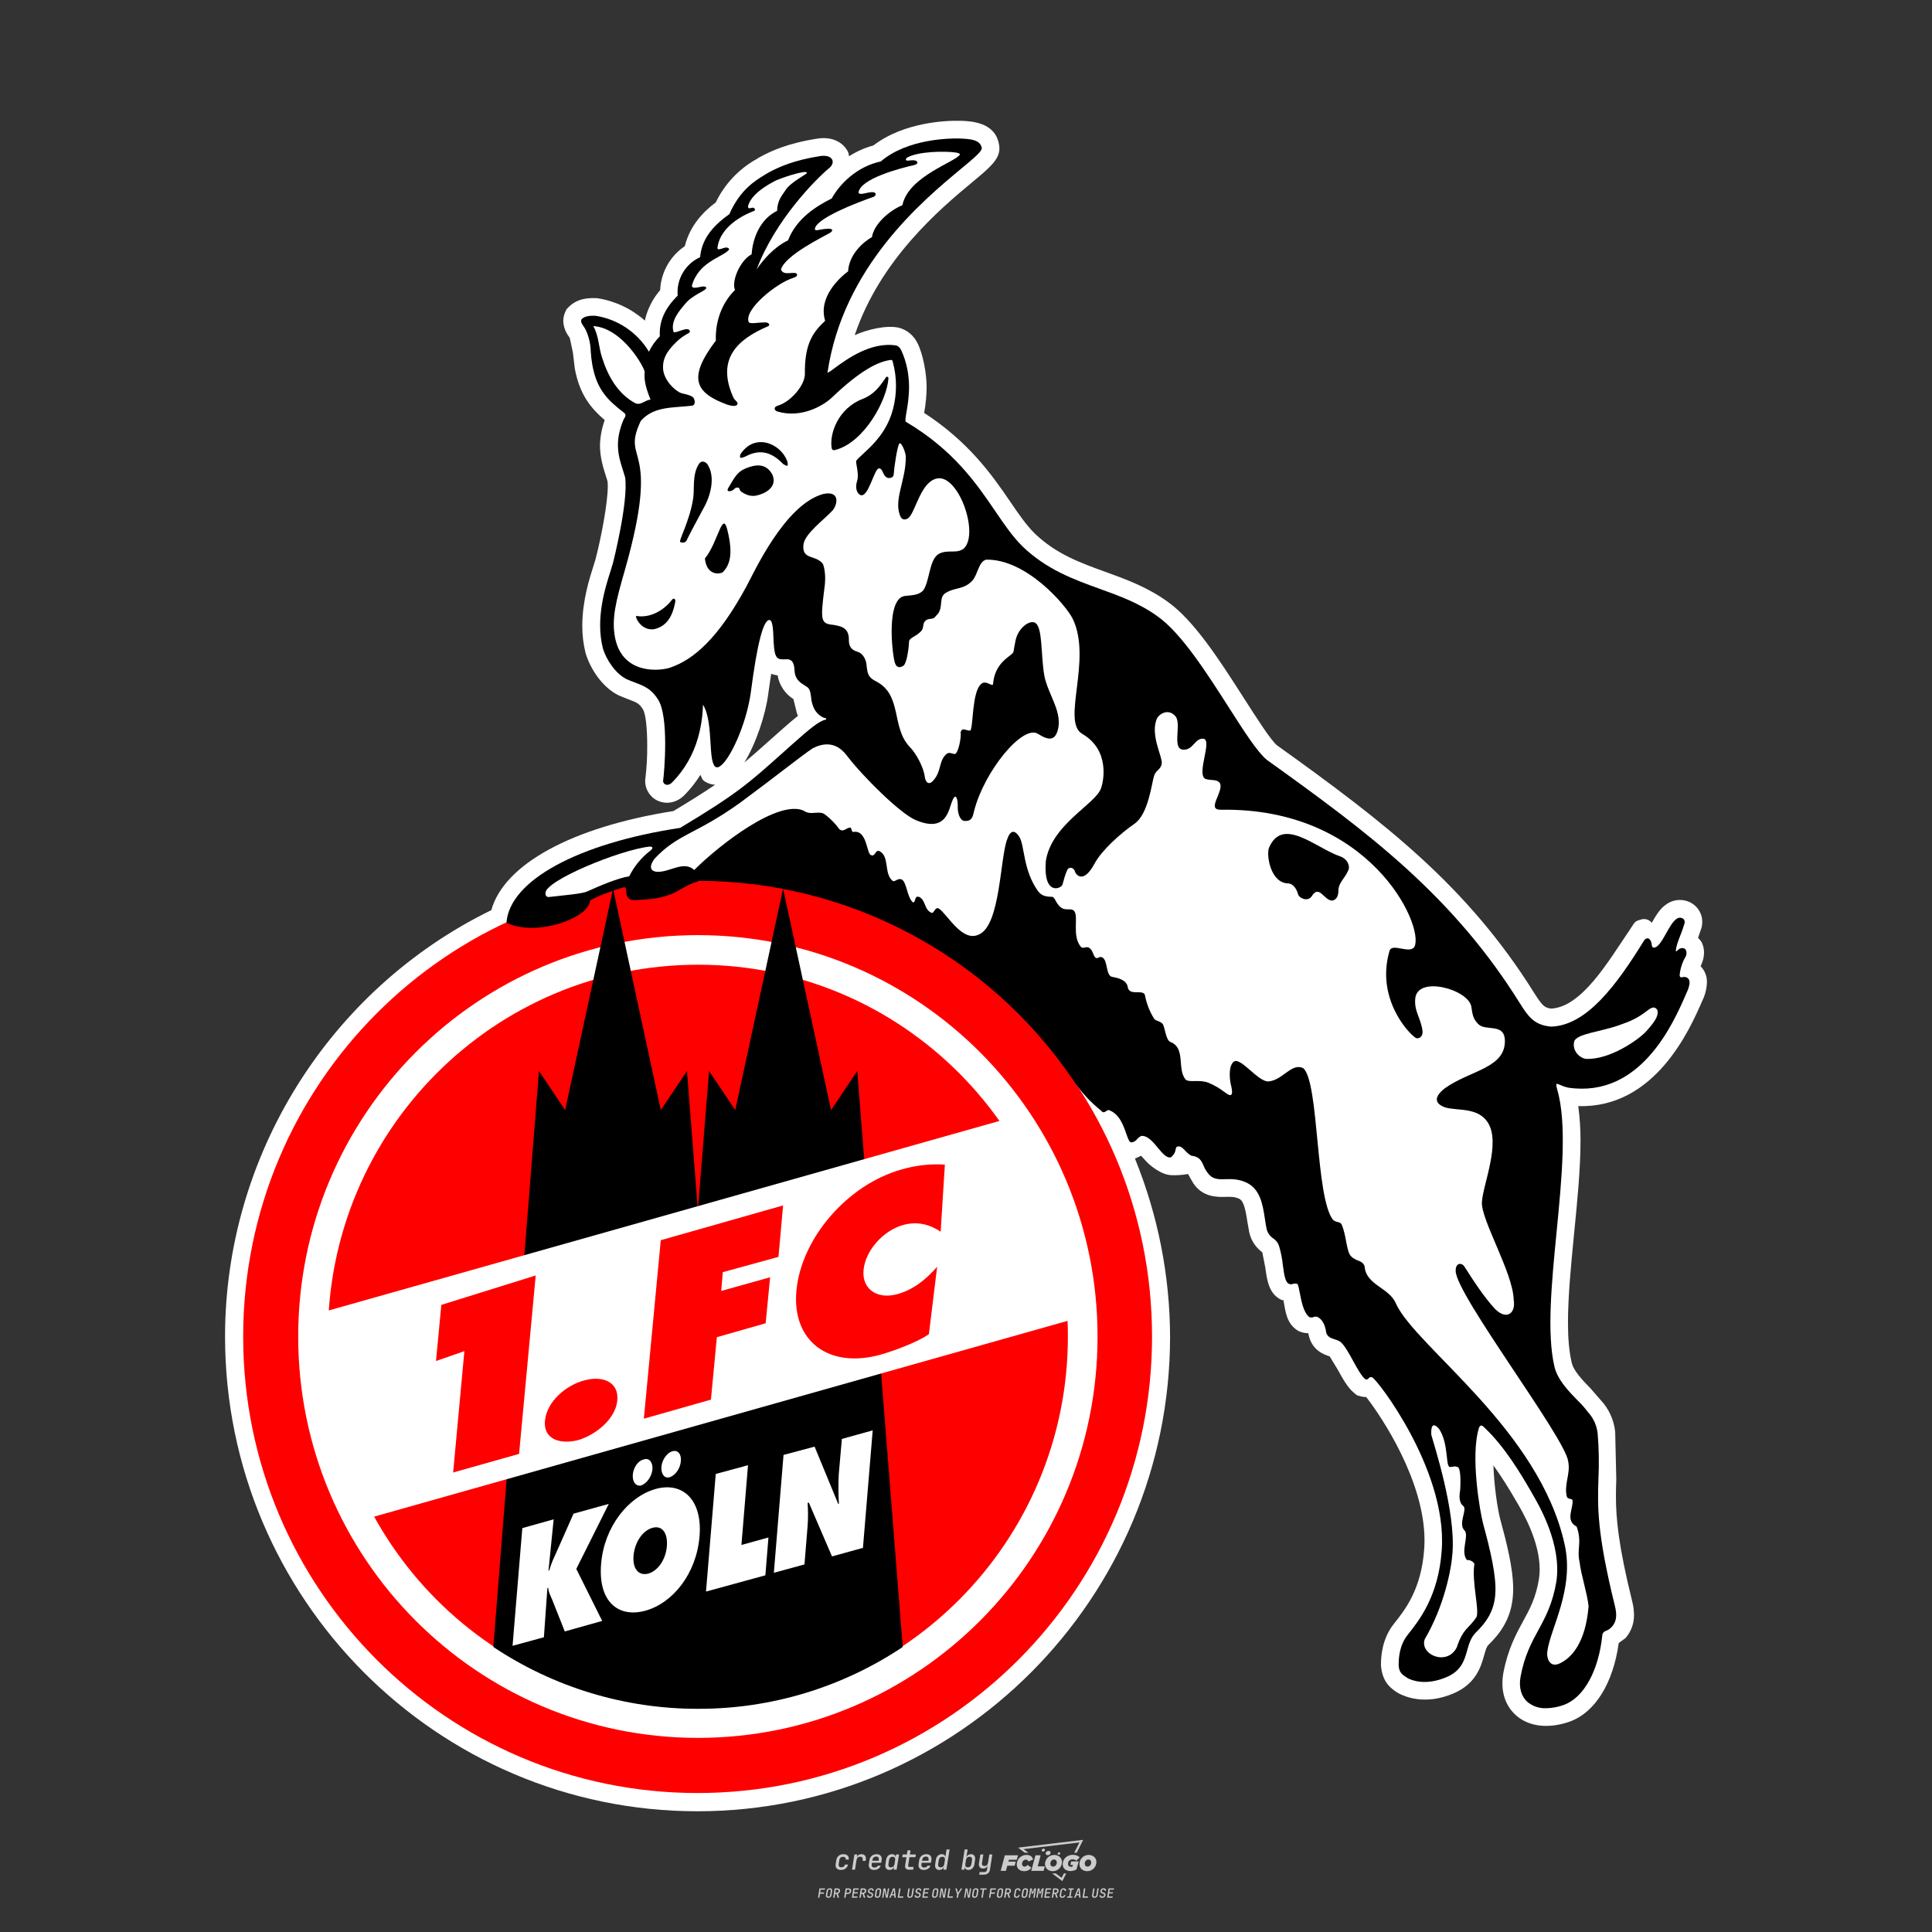 <?xml version="1.0" encoding="UTF-8"?>
<svg data-name="图层_1" xmlns="http://www.w3.org/2000/svg" version="1.1" viewBox="0 0 800 800">
  <rect x="0" y="0" width="800" height="800" fill="#333333" stroke="none"/>
  <!-- Created by @FCLOGO 2024-12-20 GMT+8 13:21:27 . https://fclogo.top/ -->
<!-- FOR PERSONAL USE ONLY NOT FOR COMMERCIAL USE -->
  <path d="M348.219,774.301c-.786,0-1.375-.217-1.768-.652-.393-.435-.528-1.03-.406-1.786l.252-1.648c.122-.755.45-1.35.984-1.785.534-.435,1.194-.652,1.98-.652.755,0,1.329.199,1.722.595.393.397.551.938.475,1.625h-1.236c.03-.359-.055-.637-.257-.836-.202-.198-.498-.297-.887-.297-.42,0-.763.117-1.03.349-.267.233-.435.563-.503.99l-.263,1.659c-.069.435-.006.769.189,1.002.195.233.502.349.921.349.389,0,.715-.099.979-.297.263-.198.436-.48.521-.847h1.236c-.137.687-.467,1.231-.99,1.631-.523.401-1.162.6-1.917.6ZM352.797,774.187l.996-6.294h1.19l-.195,1.19c.336-.87.973-1.304,1.911-1.304.671,0,1.169.208,1.493.624.324.416.429.986.315,1.71l-.069.423h-1.27l.057-.32c.069-.45.011-.795-.171-1.036-.183-.24-.477-.361-.881-.361-.405,0-.74.122-1.007.366-.267.245-.435.588-.503,1.03l-.63,3.971h-1.236ZM361.906,774.301c-.77,0-1.346-.223-1.728-.669s-.515-1.036-.401-1.768l.252-1.648c.084-.488.257-.915.521-1.282s.601-.651,1.013-.852c.412-.202.873-.304,1.385-.304.77,0,1.349.224,1.734.669.385.446.517,1.036.395,1.768l-.172,1.121h-3.845l-.092.526c-.153.954.217,1.431,1.11,1.431.717,0,1.175-.248,1.373-.744h1.225c-.168.534-.503.96-1.007,1.276-.504.317-1.091.475-1.763.475ZM361.231,770.216l-.046.286,2.655-.012.046-.286c.069-.466.013-.822-.166-1.07-.179-.248-.486-.372-.921-.372-.443,0-.795.126-1.059.378-.263.252-.433.611-.509,1.076ZM368.326,774.301c-.633,0-1.103-.212-1.408-.635s-.397-1.001-.274-1.734l.274-1.774c.115-.733.393-1.312.836-1.74.442-.427.98-.641,1.613-.641.465,0,.83.119,1.093.354.263.236.391.557.383.962h.023l.172-1.202h1.236l-.996,6.294h-1.225l.195-1.201h-.023c-.122.412-.351.734-.687.967s-.74.349-1.213.349ZM368.932,773.226c.389,0,.715-.119.978-.355.263-.236.429-.572.498-1.007l.252-1.648c.069-.427.01-.761-.177-1.002-.187-.24-.475-.36-.864-.36-.397,0-.725.118-.984.354-.26.236-.423.572-.492,1.007l-.252,1.648c-.069.443-.013.78.166,1.013.179.233.471.349.876.349ZM376.348,774.187c-.572,0-.994-.157-1.264-.469-.271-.312-.361-.751-.269-1.316l.538-3.387h-1.739l.171-1.122h1.74l.275-1.716h1.236l-.275,1.716h2.472l-.183,1.122h-2.461l-.538,3.387c-.076.442.099.664.526.664h1.717l-.172,1.121h-1.774ZM382.504,774.301c-.77,0-1.346-.223-1.728-.669s-.515-1.036-.401-1.768l.252-1.648c.084-.488.257-.915.521-1.282s.601-.651,1.013-.852c.412-.202.873-.304,1.385-.304.77,0,1.349.224,1.734.669.385.446.517,1.036.395,1.768l-.172,1.121h-3.845l-.092.526c-.153.954.217,1.431,1.11,1.431.717,0,1.175-.248,1.373-.744h1.225c-.168.534-.503.96-1.007,1.276-.504.317-1.091.475-1.763.475ZM381.829,770.216l-.046.286,2.655-.012.046-.286c.069-.466.013-.822-.166-1.07-.179-.248-.486-.372-.921-.372-.443,0-.795.126-1.059.378-.263.252-.433.611-.509,1.076ZM388.924,774.301c-.633,0-1.101-.212-1.402-.635-.301-.423-.395-1.001-.28-1.734l.274-1.774c.115-.733.393-1.312.836-1.74.442-.427.98-.641,1.613-.641.465,0,.83.119,1.093.354.263.236.391.557.383.962h.023l.206-1.465.298-1.796h1.236l-1.327,8.354h-1.225l.195-1.201h-.023c-.122.412-.351.734-.687.967s-.74.349-1.213.349ZM389.531,773.226c.389,0,.715-.119.978-.355.263-.236.429-.572.498-1.007l.252-1.648c.076-.427.019-.761-.172-1.002-.191-.24-.48-.36-.87-.36-.397,0-.725.118-.984.354-.26.236-.423.572-.492,1.007l-.252,1.648c-.076.443-.023.78.16,1.013s.477.349.881.349ZM401.017,774.301c-.473,0-.839-.116-1.099-.349-.26-.233-.385-.555-.378-.967h-.011l-.195,1.201h-1.224l1.327-8.354h1.236l-.286,1.796-.274,1.465h.046c.122-.412.353-.735.692-.967.34-.232.742-.349,1.208-.349.633,0,1.1.214,1.402.641.301.428.395,1.007.281,1.74l-.275,1.774c-.115.733-.395,1.31-.841,1.734-.446.423-.982.635-1.608.635ZM400.766,773.226c.397,0,.723-.116.979-.349.256-.233.422-.571.498-1.013l.252-1.648c.069-.435.011-.77-.171-1.007-.183-.236-.473-.354-.87-.354-.389,0-.715.12-.979.36s-.429.574-.498,1.002l-.252,1.648c-.069.435-.011.771.172,1.007.183.236.473.355.87.355ZM405.469,776.247l.172-1.064h1.934c.641,0,1.007-.302,1.099-.905l.103-.675.206-1.19h-.035c-.122.42-.347.744-.675.973-.328.229-.729.343-1.201.343-.626,0-1.093-.201-1.402-.601s-.41-.944-.303-1.631l.584-3.605h1.236l-.561,3.479c-.061.412,0,.732.183.961s.465.343.847.343c.389,0,.717-.122.984-.366.267-.244.431-.584.492-1.018l.538-3.399h1.236l-1.007,6.409c-.099.603-.37,1.078-.812,1.425-.443.347-1.0.521-1.671.521h-1.946ZM417.787,770.085h3.221l.537-1.855h-5.466l-1.708,6.442h2.147l.586-2.099h3.026l.439-1.708h-3.026l.244-.781ZM424.229,772.916c-.586,0-1.025-.39-1.025-1.123,0-.878.634-1.757,1.611-1.757.488,0,.878.244,1.025.781l1.952-.83c-.293-1.171-1.269-1.903-2.635-1.903-2.782,0-4.148,2.147-4.148,3.904s1.269,2.83,3.075,2.83c1.367,0,2.342-.586,2.977-1.415l-1.513-1.171c-.39.439-.83.683-1.318.683ZM430.915,768.231h-2.147l-1.757,6.442h5.124l.488-1.855h-2.928l1.22-4.587ZM439.748,771.013c0-1.659-1.318-2.928-3.221-2.928-2.196,0-3.807,1.806-3.807,3.807,0,1.659,1.318,2.928,3.221,2.928,2.196,0,3.807-1.806,3.807-3.807ZM434.917,771.696c0-.83.586-1.708,1.513-1.708.781,0,1.171.537,1.171,1.22,0,.83-.586,1.708-1.513,1.708-.781,0-1.171-.537-1.171-1.22ZM443.213,772.233h1.074l-.195.683c-.146.049-.342.098-.586.098-.683,0-1.269-.39-1.269-1.22,0-1.025.732-1.903,1.952-1.903.586,0,1.123.244,1.513.586l1.367-1.367c-.439-.537-1.513-1.074-2.733-1.074-2.587,0-4.295,1.757-4.295,3.855,0,2.05,1.611,2.879,3.221,2.879.927,0,1.855-.293,2.489-.683l.927-3.319h-3.123l-.342,1.464ZM450.777,768.084c-2.196,0-3.807,1.806-3.807,3.807,0,1.659,1.318,2.928,3.221,2.928,2.196,0,3.807-1.806,3.807-3.807,0-1.659-1.318-2.928-3.221-2.928ZM450.338,772.916c-.781,0-1.171-.537-1.171-1.22,0-.83.586-1.708,1.513-1.708.781,0,1.171.537,1.171,1.22,0,.83-.586,1.708-1.513,1.708ZM437.942,767.499c-.049.293.098.488.439.488s.537-.195.634-.488c.049-.244-.098-.488-.439-.488s-.586.244-.634.488ZM432.135,765.498c-.439,0-.732.244-.781.586s.098.586.537.586.732-.244.781-.586c.098-.342-.098-.586-.537-.586ZM433.013,767.303c-.098.537.146.878.83.878.634,0,1.074-.39,1.171-.878s-.146-.878-.83-.878c-.683,0-1.074.39-1.171.878ZM439.602,777.552l-2.44-1.806h-1.513l4.246,3.172,1.611-3.172h-.976l-.927,1.806ZM425.839,767.157l-2.001-1.464,23.132-2.782-2.147,4.246h1.025l2.684-5.319-26.988,3.221,2.782,2.099h1.513ZM338.719,785.785l.609-3.832h2.32l-.084.519h-1.764l-.184,1.145h1.627l-.084.525h-1.617l-.257,1.643h-.567ZM342.97,785.838c-.357,0-.623-.101-.798-.302-.175-.201-.234-.473-.178-.816l.268-1.701c.056-.343.203-.615.441-.816.238-.201.535-.302.892-.302s.623.1.798.299c.175.199.236.471.184.814l-.268,1.706c-.056.343-.204.615-.444.816-.24.201-.538.302-.895.302ZM343.049,785.334c.193,0,.348-.052.467-.158.119-.105.194-.257.226-.457l.268-1.701c.032-.199.005-.352-.079-.457-.084-.105-.222-.158-.415-.158s-.347.052-.465.158c-.117.105-.192.257-.223.457l-.268,1.701c-.032.2-.005.352.079.457s.22.158.409.158ZM344.996,785.785l.609-3.832h1.202c.238,0,.439.046.604.139.165.093.283.223.357.391s.091.366.052.593c-.038.259-.14.484-.304.675-.165.191-.366.321-.604.391l.535,1.643h-.619l-.478-1.575h-.541l-.247,1.575h-.567ZM345.888,783.707h.635c.189,0,.349-.056.48-.168.131-.112.211-.262.239-.451.032-.193,0-.345-.094-.459-.095-.114-.236-.171-.425-.171h-.635l-.2,1.249ZM349.545,785.785l.609-3.832h1.254c.371,0,.651.105.84.315.189.21.255.49.199.84-.038.234-.122.438-.249.611s-.29.307-.488.402c-.198.095-.419.142-.664.142h-.693l-.241,1.522h-.567ZM350.432,783.754h.693c.192,0,.357-.059.493-.176.136-.117.22-.274.252-.47s-.002-.352-.1-.47-.245-.176-.441-.176h-.688l-.21,1.291ZM352.747,785.785l.609-3.832h2.252l-.079.504h-1.695l-.173,1.087h1.512l-.079.499h-1.512l-.194,1.239h1.69l-.079.504h-2.252ZM355.843,785.785l.609-3.832h1.202c.238,0,.439.046.604.139.165.093.283.223.357.391s.091.366.052.593c-.038.259-.14.484-.304.675-.165.191-.366.321-.604.391l.535,1.643h-.619l-.478-1.575h-.541l-.247,1.575h-.567ZM356.736,783.707h.635c.189,0,.349-.056.48-.168.131-.112.211-.262.239-.451.032-.193,0-.345-.094-.459-.095-.114-.236-.171-.425-.171h-.635l-.2,1.249ZM360.132,785.838c-.385,0-.674-.095-.866-.286-.192-.191-.264-.451-.215-.779h.567c-.028.175.011.312.116.412.105.1.266.149.483.149.203,0,.37-.049.501-.147.131-.098.211-.233.239-.404.021-.15.001-.279-.06-.386-.061-.107-.158-.181-.291-.223l-.457-.136c-.266-.08-.462-.217-.588-.409-.126-.192-.17-.42-.131-.682.035-.21.112-.394.231-.551s.273-.28.462-.367.402-.131.64-.131c.35,0,.616.095.798.286.182.191.248.444.2.759h-.567c.028-.168-.003-.3-.092-.396-.089-.096-.23-.144-.422-.144-.189,0-.343.045-.462.134-.119.089-.189.214-.21.375-.025.151-.007.279.052.386s.158.181.294.223l.467.147c.262.081.456.217.58.409.124.193.165.422.123.688-.035.217-.116.406-.241.567-.126.161-.288.286-.485.375-.198.089-.419.134-.664.134ZM363.265,785.838c-.357,0-.623-.101-.798-.302-.175-.201-.234-.473-.178-.816l.268-1.701c.056-.343.203-.615.441-.816.238-.201.535-.302.892-.302s.623.1.798.299c.175.199.236.471.184.814l-.268,1.706c-.056.343-.204.615-.444.816-.24.201-.538.302-.895.302ZM363.344,785.334c.193,0,.348-.052.467-.158.119-.105.194-.257.226-.457l.268-1.701c.032-.199.005-.352-.079-.457-.084-.105-.222-.158-.415-.158s-.347.052-.465.158c-.117.105-.192.257-.223.457l-.268,1.701c-.032.2-.005.352.079.457s.22.158.409.158ZM365.275,785.785l.609-3.832h.709l.619,3.186c.007-.098.017-.217.029-.357.012-.14.027-.285.045-.435.018-.151.037-.289.058-.415l.315-1.979h.525l-.609,3.832h-.709l-.614-3.186c-.007.095-.017.209-.029.344s-.027.276-.045.423c-.018.147-.037.283-.058.409l-.315,2.01h-.53ZM368.225,785.785l1.585-3.832h.745l.373,3.832h-.562l-.073-.971h-1.087l-.388.971h-.593ZM369.385,784.342h.871l-.089-1.102c-.018-.196-.03-.365-.037-.509-.007-.143-.011-.243-.011-.299-.018.056-.052.156-.102.299s-.115.311-.192.504l-.441,1.107ZM371.721,785.785l.609-3.832h.567l-.525,3.312h1.674l-.079.52h-2.247ZM376.678,785.838c-.367,0-.634-.101-.8-.302-.166-.201-.221-.475-.165-.821l.436-2.761h.567l-.436,2.755c-.032.196-.008.35.071.462.079.112.214.168.407.168.193,0,.347-.056.465-.168.117-.112.192-.266.223-.462l.435-2.755h.567l-.436,2.761c-.056.35-.2.625-.433.824-.233.199-.533.299-.9.299ZM379.844,785.838c-.385,0-.674-.095-.866-.286-.192-.191-.264-.451-.215-.779h.567c-.028.175.011.312.116.412.105.1.266.149.483.149.203,0,.37-.049.501-.147.131-.098.211-.233.239-.404.021-.15.001-.279-.06-.386-.061-.107-.158-.181-.291-.223l-.457-.136c-.266-.08-.462-.217-.588-.409-.126-.192-.17-.42-.131-.682.035-.21.112-.394.231-.551s.273-.28.462-.367.402-.131.64-.131c.35,0,.616.095.798.286.182.191.248.444.2.759h-.567c.028-.168-.003-.3-.092-.396-.089-.096-.23-.144-.422-.144-.189,0-.343.045-.462.134-.119.089-.189.214-.21.375-.025.151-.007.279.052.386s.158.181.294.223l.467.147c.262.081.456.217.58.409.124.193.165.422.123.688-.035.217-.116.406-.241.567-.126.161-.288.286-.485.375-.198.089-.419.134-.664.134ZM381.906,785.785l.609-3.832h2.252l-.079.504h-1.695l-.173,1.087h1.512l-.079.499h-1.512l-.194,1.239h1.69l-.079.504h-2.252ZM386.943,785.838c-.357,0-.623-.101-.798-.302-.175-.201-.234-.473-.178-.816l.268-1.701c.056-.343.203-.615.441-.816.238-.201.535-.302.892-.302s.623.1.798.299c.175.199.236.471.184.814l-.268,1.706c-.056.343-.204.615-.444.816-.24.201-.538.302-.895.302ZM387.021,785.334c.193,0,.348-.052.467-.158.119-.105.194-.257.226-.457l.268-1.701c.032-.199.005-.352-.079-.457-.084-.105-.222-.158-.415-.158s-.347.052-.465.158c-.117.105-.192.257-.223.457l-.268,1.701c-.032.2-.005.352.079.457s.22.158.409.158ZM388.953,785.785l.609-3.832h.709l.619,3.186c.007-.098.017-.217.029-.357.012-.14.027-.285.045-.435.018-.151.037-.289.058-.415l.315-1.979h.525l-.609,3.832h-.709l-.614-3.186c-.007.095-.017.209-.029.344s-.027.276-.045.423c-.018.147-.037.283-.058.409l-.315,2.01h-.53ZM392.249,785.785l.609-3.832h.567l-.525,3.312h1.674l-.079.52h-2.247ZM396.117,785.785l.22-1.412-.751-2.42h.577l.446,1.449c.028.095.05.184.066.268.016.084.025.147.029.189.018-.042.046-.105.087-.189.04-.084.088-.173.144-.268l.898-1.449h.598l-1.528,2.42-.22,1.412h-.567ZM399.217,785.785l.609-3.832h.709l.619,3.186c.007-.098.017-.217.029-.357.012-.14.027-.285.044-.435.018-.151.037-.289.058-.415l.315-1.979h.525l-.609,3.832h-.709l-.614-3.186c-.007.095-.017.209-.029.344s-.027.276-.045.423c-.018.147-.037.283-.058.409l-.315,2.01h-.53ZM403.505,785.838c-.357,0-.623-.101-.798-.302-.175-.201-.234-.473-.178-.816l.268-1.701c.056-.343.203-.615.441-.816.238-.201.535-.302.892-.302.357,0,.623.1.798.299.175.199.236.471.184.814l-.268,1.706c-.056.343-.204.615-.444.816-.239.201-.538.302-.895.302ZM403.584,785.334c.193,0,.348-.052.467-.158.119-.105.194-.257.226-.457l.268-1.701c.032-.199.005-.352-.079-.457-.084-.105-.222-.158-.415-.158-.193,0-.347.052-.465.158-.117.105-.191.257-.223.457l-.268,1.701c-.032.2-.005.352.079.457.084.105.22.158.409.158ZM406.381,785.785l.525-3.312h-1.023l.084-.519h2.619l-.084.519h-1.029l-.525,3.312h-.567ZM409.518,785.785l.609-3.832h2.32l-.084.519h-1.764l-.184,1.145h1.627l-.084.525h-1.617l-.257,1.643h-.567ZM413.769,785.838c-.357,0-.623-.101-.798-.302-.175-.201-.234-.473-.178-.816l.268-1.701c.056-.343.203-.615.441-.816.238-.201.535-.302.892-.302.357,0,.623.1.798.299.175.199.236.471.184.814l-.268,1.706c-.056.343-.204.615-.444.816-.239.201-.538.302-.895.302ZM413.848,785.334c.193,0,.348-.052.467-.158.119-.105.194-.257.226-.457l.268-1.701c.032-.199.005-.352-.079-.457-.084-.105-.222-.158-.415-.158-.193,0-.347.052-.465.158-.117.105-.191.257-.223.457l-.268,1.701c-.032.2-.005.352.079.457.084.105.22.158.409.158ZM415.795,785.785l.609-3.832h1.202c.238,0,.439.046.604.139.164.093.283.223.357.391s.091.366.053.593c-.039.259-.14.484-.304.675-.165.191-.366.321-.604.391l.535,1.643h-.619l-.478-1.575h-.541l-.247,1.575h-.567ZM416.688,783.707h.635c.189,0,.349-.056.48-.168.131-.112.211-.262.239-.451.032-.193,0-.345-.095-.459-.094-.114-.236-.171-.425-.171h-.635l-.199,1.249ZM420.905,785.838c-.36,0-.631-.101-.811-.302-.18-.201-.242-.473-.186-.816l.268-1.701c.056-.346.206-.619.449-.819s.545-.299.906-.299c.357,0,.625.101.806.302.18.201.242.473.186.816h-.567c.031-.199.003-.352-.087-.457-.089-.105-.228-.158-.417-.158-.193,0-.351.052-.475.158-.124.105-.202.255-.234.451l-.268,1.706c-.032.2-.003.352.087.457.089.105.23.158.423.158s.35-.052.472-.158.199-.257.231-.457h.567c-.035.228-.115.425-.239.593s-.281.298-.47.388c-.189.091-.402.136-.64.136ZM424.034,785.838c-.357,0-.623-.101-.798-.302-.175-.201-.234-.473-.178-.816l.268-1.701c.056-.343.203-.615.441-.816.238-.201.535-.302.892-.302.357,0,.623.1.798.299.175.199.236.471.184.814l-.268,1.706c-.056.343-.204.615-.444.816-.239.201-.538.302-.895.302ZM424.112,785.334c.193,0,.348-.052.467-.158.119-.105.194-.257.226-.457l.268-1.701c.032-.199.005-.352-.079-.457-.084-.105-.222-.158-.415-.158-.193,0-.347.052-.465.158-.117.105-.191.257-.223.457l-.268,1.701c-.032.2-.005.352.079.457.084.105.22.158.409.158ZM425.965,785.785l.609-3.832h.687l.184,1.228c.021.119.037.23.047.333.011.103.019.183.026.239.018-.056.047-.136.089-.241.042-.105.091-.217.147-.336l.567-1.223h.709l-.609,3.832h-.535l.204-1.291c.025-.168.058-.352.1-.554.042-.201.087-.404.136-.609s.096-.4.142-.585c.045-.185.087-.348.126-.488l-.855,1.863h-.551l-.283-1.863c-.004.136-.011.295-.021.475s-.024.372-.039.575c-.016.203-.035.407-.058.611-.023.205-.048.396-.076.575l-.205,1.291h-.54ZM429.115,785.785l.609-3.832h.687l.184,1.228c.021.119.037.23.047.333.011.103.019.183.026.239.018-.056.047-.136.089-.241.042-.105.091-.217.147-.336l.567-1.223h.709l-.609,3.832h-.535l.204-1.291c.025-.168.058-.352.1-.554.042-.201.087-.404.136-.609s.096-.4.142-.585c.045-.185.087-.348.126-.488l-.855,1.863h-.551l-.283-1.863c-.004.136-.011.295-.021.475s-.024.372-.039.575c-.016.203-.035.407-.058.611-.023.205-.048.396-.076.575l-.205,1.291h-.54ZM432.411,785.785l.609-3.832h2.252l-.079.504h-1.696l-.173,1.087h1.512l-.079.499h-1.512l-.194,1.239h1.69l-.079.504h-2.252ZM435.507,785.785l.609-3.832h1.202c.238,0,.439.046.604.139.164.093.283.223.357.391s.091.366.053.593c-.039.259-.14.484-.304.675-.165.191-.366.321-.604.391l.535,1.643h-.619l-.478-1.575h-.541l-.247,1.575h-.567ZM436.4,783.707h.635c.189,0,.349-.056.48-.168.131-.112.211-.262.239-.451.032-.193,0-.345-.095-.459-.094-.114-.236-.171-.425-.171h-.635l-.199,1.249ZM439.801,785.838c-.36,0-.631-.101-.811-.302-.18-.201-.242-.473-.186-.816l.268-1.701c.056-.346.206-.619.449-.819s.545-.299.906-.299c.357,0,.625.101.806.302.18.201.242.473.186.816h-.567c.031-.199.003-.352-.087-.457-.089-.105-.228-.158-.417-.158-.193,0-.351.052-.475.158-.124.105-.202.255-.234.451l-.268,1.706c-.032.2-.003.352.087.457.089.105.23.158.423.158s.35-.052.472-.158.199-.257.231-.457h.567c-.035.228-.115.425-.239.593s-.281.298-.47.388c-.189.091-.402.136-.64.136ZM441.879,785.785l.079-.504h.777l.446-2.824h-.777l.084-.504h2.126l-.084.504h-.777l-.446,2.824h.777l-.079.504h-2.126ZM444.74,785.785l1.585-3.832h.745l.373,3.832h-.562l-.073-.971h-1.087l-.388.971h-.593ZM445.9,784.342h.871l-.089-1.102c-.017-.196-.03-.365-.037-.509-.007-.143-.01-.243-.01-.299-.018.056-.052.156-.102.299s-.115.311-.192.504l-.441,1.107ZM448.235,785.785l.609-3.832h.567l-.525,3.312h1.674l-.079.52h-2.247ZM453.193,785.838c-.368,0-.634-.101-.8-.302-.166-.201-.221-.475-.165-.821l.436-2.761h.567l-.436,2.755c-.032.196-.008.35.071.462.079.112.214.168.407.168s.347-.056.465-.168c.117-.112.192-.266.223-.462l.436-2.755h.567l-.436,2.761c-.056.35-.2.625-.433.824-.233.199-.533.299-.9.299ZM456.358,785.838c-.385,0-.674-.095-.866-.286-.193-.191-.264-.451-.215-.779h.567c-.028.175.011.312.115.412.105.1.266.149.483.149.203,0,.37-.049.501-.147s.211-.233.239-.404c.021-.15.001-.279-.06-.386s-.158-.181-.291-.223l-.457-.136c-.266-.08-.462-.217-.588-.409-.126-.192-.17-.42-.131-.682.035-.21.112-.394.231-.551s.273-.28.462-.367c.189-.087.402-.131.64-.131.35,0,.616.095.798.286.182.191.248.444.199.759h-.567c.028-.168-.003-.3-.092-.396-.089-.096-.23-.144-.423-.144-.189,0-.343.045-.462.134-.119.089-.189.214-.21.375-.025.151-.007.279.052.386s.158.181.294.223l.467.147c.262.081.456.217.58.409.124.193.165.422.124.688-.035.217-.116.406-.241.567-.126.161-.288.286-.485.375-.198.089-.419.134-.664.134ZM458.421,785.785l.609-3.832h2.252l-.079.504h-1.696l-.173,1.087h1.512l-.079.499h-1.512l-.194,1.239h1.69l-.079.504h-2.252Z" style="fill: #ccc;"/>
  <g>
    <path id="a" d="M704.21,400.111c.124-.241.093-.366.248-.638.739-1.575,1.13-3.292,1.146-5.032.007-1.472-.324-2.925-.968-4.247-.413-.683-.922-1.304-1.51-1.843l1.44-4.2c.199-.786.3-1.593.302-2.404.015-2.968-1.435-5.75-3.871-7.428-3.34-2.271-7.734-2.209-11.009.156-2.562,1.657-4.343,4.667-6.031,7.646-1.061-1.375-2.879-1.914-4.513-1.338-2.895.716-2.524,1.268-4.877,4.667-8.369,12.251-19.479,31.525-32.267,32.187-2.756-.335-3.608-1.136-6.968-6.386-27.646-44.258-61.624-70.471-106.618-102.672-2.617-2.248-8.322-11.177-13.842-19.796-9.546-14.926-20.369-31.828-31.307-39.567-8.369-6.075-17.294-9.334-25.919-12.445-10.436-3.78-20.307-7.35-29.179-15.859-3.538-3.485-6.735-8.159-10.42-13.573-7.517-11.022-17.109-24.486-35.38-36.37.657-3.53,1.001-7.112,1.03-10.703,0-5.445-1.494-13.923-3.917-18.434-1.524-3.005-4.24-5.222-7.479-6.106-4.986-1.213-12.998.622-18.387,3.057,10.653-31.603,35.612-52.48,48.594-63.275,7.215-5.997,11.326-9.419,11.326-14.047-.003-.788-.107-1.572-.31-2.333-1.866-8.47-11.287-8.922-15.313-9.108h-.774c-5.497-.14-23.063.467-35.789,10.205-3.56.969-6.953,2.474-10.064,4.465-.072-.552-.194-1.096-.364-1.626-1.548-3.329-5.574-6.596-12.286-5.74-12.603,1.898-19.687,5.18-24.494,7.825l-1.262.778c-7.293,4.092-13.157,10.337-16.8,17.89-5.04,3.741-10.668,9.482-12.813,18.108-6.096,4.093-9.887,10.858-10.211,18.216-3.128,3.605-5.308,7.94-6.34,12.609-5.451-4.854-12.163-8.05-19.354-9.217l-.542-.086h-.55c-2.369-.047-7.301-.14-11.04,3.648l-.952.965-.565,1.237c-.513,1.141-.777,2.38-.774,3.632.097,2.297.885,4.51,2.26,6.347l.418.63c.101.233,1.324,6.176,1.324,6.176l.774,6.526c1.982,10.742,6.573,16.334,12.387,21.343-1.191,3.321-1.855,6.809-1.966,10.337,0,5.196,1.37,9.443,2.578,13.223,0,0,.317,1.003.534,1.703.081.663.122,1.331.124,1.999,0,7.374-2.841,21.779-5.048,30.257l-.859,2.816c-1.665,5.188-4.645,14.514-4.645,24.79-.022,3.822.433,7.632,1.355,11.341,1.935,6.487,6.905,14.242,13.827,17.579l3.871,1.556c3.484,1.322,4.529,1.719,6.015,4.115,1.277,2.007,1.812,8.424,1.812,15.129.035,4.562-.224,9.122-.774,13.651l-.07.498v.552c.038,3.66,2.283,6.931,5.675,8.268,2.926,1.167,7.355,1.003,10.978-2.94,2.341-2.423,4.418-5.09,6.193-7.957.48.7.581,1.657,1.254,2.24l.302.28.348.233c1.262.808,2.716,1.264,4.211,1.322-4.467,3.049-9.917,6.503-17.256,10.889-42.193,6.681-70.163,22.121-75.412,41.031-67.012,32.754-110.257,101.552-110.257,176.585,0,108.374,87.744,196.559,195.591,196.559s195.719-88.181,195.719-196.559c-.077-25.277-5.013-50.303-14.539-73.699l2.524-1.19c.643.708,1.3,1.416,1.3,1.416,2.454,2.956,7.324,6.526,11.256,6.635,2.145.085,4.292-.048,6.41-.397l.449-.124c.333.568,2.183,3.804,2.183,3.804,3.871,5.958,10.118,5.795,13.478,5.709,2.083-.054,3.577-.093,5.419.708,1.843.801,2.624,3.555,3.538,9.583l.774,4.402c.733,3.303,2.637,6.225,5.357,8.222l.054.054c.302,1.493,1.239,6.332,1.239,6.332.697,5.219,1.494,11.138,6.968,13.479-.124-.054.147-.054.519-.047.875,4.371,1.068,9.684,6.139,12.749,1.292.629,2.707.962,4.142.972.054.233.139.498.139.498,1.316,6.713,6.619,8.408,8.624,9.054h.093c.302.506,3.321,5.445,3.321,5.445,2.129,3.85,4.111,7.498,6.774,9.684l1.208,1.011,1.548.436c.758.205,1.538.312,2.322.319,6.449,8.261,24.123,34.753,24.123,59.348,0,1.167-.039,2.333-.124,3.5-1.153,16.739-7.966,25.287-12.479,30.942-5.171,6.471-5.419,14.047-5.419,17.026v.412c.635,7.226,4.405,9.614,7.146,11.356,2.919,1.556,11.148,5.04,22.691.202,9.53-3.998,11.558-11.169,12.89-15.914.619-2.162,1.03-3.523,1.719-4.2,4.397-4.294,9.538-10.508,10.196-20.636.07-.825.101-1.672.101-2.551,0-8.556-2.733-19.283-5.349-28.85-1.084-4.06-2.539-13.636-2.841-22.363,3.731,5.18,6.859,10.368,8.709,13.566l.929,1.556c2.47,4.2,9.522,16.233,9.522,27.955.004,1.284-.089,2.565-.279,3.835-1.285,7.887-3.755,12.445-6.619,17.688-2.973,5.445-6.348,11.667-8.198,21.639-.228,1.32-.345,2.658-.348,3.998,0,5.445,2.044,10.205,5.861,13.456,5.342,4.566,13.37,5.445,21.994,2.427,10.684-3.889,18.015-16.046,20.329-32.583,1.378-.98,2.787-2.007,2.787-2.007,2.338-2.663,3.595-6.111,3.522-9.661-.017-1.926-.277-3.841-.774-5.702-5.706-23.063-6.704-34.333-6.704-43.402,0-2.435.062-4.721.147-7l-.457-19.656c-.512-4.939-2.632-9.571-6.031-13.176l-4.227-4.854c-3.097-3.189-6.968-7.133-7.742-10.617-1.084-4.535-1.548-10.174-1.548-16.482,0-11.006,1.277-24.058,2.524-36.83,1.355-13.713,2.671-26.998,2.671-38.751-.002-4.737-.312-9.468-.929-14.164,31.811.996,46.249-31.93,51.158-43.161l.836-1.89c.795-1.98,1.227-4.088,1.28-6.223.06-2.468-.875-4.857-2.596-6.619l-0.0.004ZM318.115,287.327c.433-3.407.836-5.74,1.231-8.315.855.317,1.744.536,2.648.653.691,4.056,3.071,7.624,6.542,9.808l1.548,6.261c.085.187.294.428.387.622-2.098,1.688-4.413,3.656-7.362,6.285l-4.374,3.889c-4.018,3.594-7.269,6.479-10.49,9.178,4.893-8.05,8.74-19.71,9.871-28.352,0,0,0-.031,0-.031Z" style="fill: #fff;"/>
    <path id="Path" d="M100.694,553.443c0-104.399,84.268-189.011,188.124-189.011,103.939,0,188.217,84.643,188.217,189.011s-84.276,189.011-188.217,189.011c-103.854,0-188.124-84.603-188.124-189.011Z" style="fill: red;"/>
    <path id="Path1" data-name="Path" d="M123.479,553.443c0-91.783,74.142-166.224,165.524-166.224s165.466,74.429,165.466,166.224-74.134,166.178-165.466,166.178-165.524-74.383-165.524-166.178Z" style="fill: #fff;"/>
    <path id="Path2" data-name="Path" d="M135.773,553.431c0-85.023,68.638-153.962,153.285-153.962s153.133,68.962,153.133,153.962-68.631,153.939-153.192,153.939-153.227-68.907-153.227-153.939Z" style="fill: red;"/>
    <path id="Path3" data-name="Path" d="M698.365,404.731c-.487-.216-1.034-.257-1.548-.117-.433.07-.844.132-1.053-.054-.209-.283-.296-.639-.24-.988.278-2.681,1.14-5.267,2.524-7.576.37-.796.398-1.71.077-2.528-.212-.451-.627-.772-1.115-.863-.921-.136-1.843.235-2.415.972-.194.233-.433.366-.557.319-.124-.047-.101-.218-.101-.288.093-1.719.96-3.975,1.881-6.362.656-1.624,1.23-3.28,1.719-4.962.228-.714-.04-1.493-.658-1.913-.805-.512-1.839-.478-2.609.086-1.548,1.003-2.973,3.539-4.343,5.989-1.641,2.917-3.329,5.935-5.055,5.935h-.201c-.503-.054-.627-.583-.774-1.439-.049-.797-.385-1.549-.945-2.116-.271-.228-.626-.327-.976-.272-.531.132-.983.482-1.246.965-11.256,18.248-23.713,35.197-38.5,35.577-7.161-.653-9.484-4.309-13.006-9.855-12.859-20.596-27.87-38.354-47.163-55.871-17.388-15.759-36.332-29.557-57.498-44.733-4.026-3.329-9.445-11.886-15.824-21.841-9.182-14.351-19.594-30.615-29.364-37.537-7.595-5.507-15.654-8.424-24.185-11.504-10.699-3.889-21.754-7.879-31.741-17.454-4.126-4.052-7.657-9.241-11.396-14.732-7.664-11.247-17.202-25.248-36.943-36.907-.403-.249-.116-1.906.24-3.998.921-5.328,2.624-15.238-2.183-25.668-.387-.871-1.09-1.561-1.966-1.929h-.046c-10.49-1.735-20.709,5.787-25.625,9.396-.889.742-1.854,1.386-2.88,1.921v-.093c6.441-43.814,39.413-71.202,55.26-84.363,5.775-4.799,8.957-7.444,8.593-8.82-.774-3.352-4.924-3.555-8.601-3.733l-.836-.039c-3.461-.062-21.236,0-32.337,9.505-9.979,2.155-17.032,9.334-20.329,15.339-6.069,3.018-14.515,8.082-18.084,17.329-5.899,2.839-10.567,8.338-13.006,12.072,7.657-20.543,24.773-37.694,30.293-42.197,1.076-.996,1.463-2.24.999-3.244-.588-1.276-2.322-1.843-4.753-1.556-11.249,1.735-17.59,4.667-21.855,7l-1.037.63c-4.196,2.528-10.536,6.355-14.949,16.474-7.742,5.445-11.473,10.944-12.108,17.804-6.153,2.785-9.879,9.175-9.29,15.929-5.419,5.359-7.742,10.711-7.386,16.839-1.863,1.845-3.39,4.004-4.513,6.378-4.832-8.042-12.98-13.503-22.226-14.896-1.858,0-4.181-.078-5.713,1.47v.062c-.433.949.155,1.797.828,2.777.471.648.868,1.348,1.185,2.085,1.143,2.639,1.764,5.476,1.827,8.354.113,1.917.338,3.826.673,5.717,1.928,10.407,6.526,14.623,13.293,19.85.736.778.403,1.392-.286,2.536l-.077.132c-4.01,9.412-2.036,15.518-.132,21.421.271.848.542,1.696.774,2.528,1.417,10.112-5.001,35.297-5.063,35.554-.209.778-.565,1.929-.983,3.22-2.206,6.899-6.309,19.741-3.159,32.047,1.393,4.667,5.241,10.524,9.909,12.779,1.185.513,2.268.926,3.321,1.322,3.817,1.455,6.844,2.606,9.623,7.101,4.513,6.962,2.609,29.783,2.067,33.718.014.645.424,1.215,1.03,1.431.426.171,1.548.405,2.926-1.081,4.936-5.09,8.533-11.334,10.467-18.169,1.189-4.162,1.877-8.453,2.052-12.779,0-.389,0-.778.062-1.003,2.385,3.889,2.748,10.189,3.097,15.751.279,4.667.511,8.657,1.974,9.933.443.289,1.008.31,1.471.054,4.181-1.859,11.504-17.602,13.277-31.113,2.562-19.71,5.125-29.705,7.625-29.705h.093c1.339.109,1.494,4.247,1.61,7.273,0,.622.046,1.221.077,1.766.387,7.117,1.502,7.397,4.931,7.226h.921c2.516.202,2.702,2.893,2.841,4.854v.163c.256,3.298,2.322,4.667,4.366,5.927.364.233.72.467,1.045.692,1.045.972,1.223,2.489,1.417,4.099.096,1.354.41,2.683.929,3.936.792,2.047,2.367,3.688,4.374,4.558h.07c.48,0,.883.249.913.436.031.187-.139.257-.379.366-2.578.529-6.309,3.57-13.71,10.166-1.548,1.4-3.035,2.715-4.413,3.943-13.54,12.111-18.619,16.653-42.014,30.662-42.293,6.409-70.52,21.779-71.904,39.164v.124l.124.062c8.307,4.037,21.6,1.626,29.155-2.917,3.298-1.983,5.179-4.224,5.326-6.332,3.244-2.022,10.653-4.558,13.765-5.445.247-.108.527-.108.774,0,.294.202.341.778.395,1.517.116,1.509.271,3.57,3.097,3.749h.666c5.667-.288,11.527-.583,17.07-3.516l.952-.537c3.012-1.719,5.419-3.111,7.625-3.539h.07l.317-.397c61.869.004,119.777,30.602,154.837,81.819,1.788,2.759,3.806,5.361,6.031,7.778,1.894,2.026,3.933,3.911,6.101,5.639.697.98,1.417.513,1.99.132.433-.288.844-.56,1.285-.389,4.235,1.595,5.868,6.3,7.068,9.738.728,2.092,1.254,3.609,2.168,3.609.986-.17,1.868-.716,2.462-1.525.46-.499,1.012-.903,1.626-1.19h.271c2.446,0,4.645,2.614,6.542,4.931,1.711,2.061,3.337,4.014,5.001,4.014h.232c1.142-.729,1.911-1.922,2.106-3.267.17-.731.271-1.112.689-1.237,1.3-.397,2.16.498,3.252,1.633.738.864,1.621,1.59,2.609,2.147h.07c3.337.35,4.157,2.24,5.04,4.239.334.878.787,1.705,1.347,2.458,2.067,3.158,4.521,3.111,7.625,3.01,2.446-.062,5.21-.132,8.516,1.315,5.953,2.753,6.913,9.093,7.85,15.222.217,1.408.418,2.738.681,4.029.397,1.637,1.395,3.062,2.795,3.99,1.071.705,1.885,1.739,2.322,2.948.804,2.669,1.352,5.409,1.634,8.183.526,3.889.945,7,2.555,7.677.524.197,1.102.197,1.626,0,.58-.195,1.208-.195,1.788,0,.364.202.697,1.968,1.022,3.679.666,3.454,1.548,8.183,3.925,10.034.579.26,1.24.26,1.819,0,.568-.248,1.216-.225,1.765.062,2.392,1.26,3.151,4.387,3.399,6.152.403,2.015,2.028,2.536,3.608,3.041,1.138.366,2.322.778,3.035,1.727,1.455,1.556,3.027,4.434,4.552,7.203,1.773,3.228,3.445,6.277,5.024,7.576h.07c.499.221,1.084.039,1.37-.428.256-.319.472-.591,1.363-.389.89.202,8.648,9.699,15.987,23.475,6.565,12.312,14.129,30.654,12.867,48.116-1.316,18.994-9.29,29.013-14.051,35.002-3.422,4.286-3.801,9.334-3.786,12.834.263,2.963,1.425,3.695,3.731,5.157l.139.086c1.548.778,7.223,3.158,15.824-.451,6.279-2.629,7.502-6.954,8.678-11.138.774-2.769,1.548-5.39,3.67-7.475,3.67-3.586,7.486-8.268,7.982-15.844.534-7.366-2.09-18.271-5.009-28.958-1.393-5.196-5.365-28.375-1.765-39.824.194-.568.488-.918.844-.98s.945.241,1.494.918c8.345,7.778,15.297,19.648,18.634,25.357l.937,1.602v.047c3.097,5.25,12.387,21.226,10.165,36.557-1.548,9.256-4.529,14.779-7.447,20.153-2.849,5.219-5.791,10.617-7.417,19.446-.774,4.449.317,8.183,3.042,10.501,2.142,1.7,4.82,2.572,7.548,2.458,2.5-.041,4.975-.501,7.324-1.361,8.361-3.041,14.492-14.219,15.987-29.145.184-.769.782-1.37,1.548-1.556.955-.372,1.804-.976,2.47-1.758,1.812-2.061,2.152-4.667,1.123-8.712-7.479-30.335-7.138-41.077-6.774-52.471.305-6.275.194-12.563-.333-18.823-.361-3.287-1.768-6.369-4.01-8.789-1.266-1.695-2.67-3.282-4.196-4.745-3.724-3.819-8.353-8.556-9.654-14.001-3.267-13.666-1.169-35.057.852-55.746,2.16-22.168,4.405-45.114.232-59.2-.348-1.299-.433-2.038-.248-2.201s.821.132,1.548.428c1.088.516,2.235.897,3.414,1.136,29.875,4.325,43.439-26.788,48.548-38.502l.859-1.96c.766-2.108,1.316-4.356-.511-5.196l-.004.001Z"/>
    <path id="Path4" data-name="Path" d="M283.778,125.754c2.965-3.726,8.942-5.445,8.678-6.627-.519-1.089-2.74-.109-4.397,0-.705.109-1.649-.062-1.548-.894,2.803-9.839,12.387-11.605,15.275-14.724.341-.607,0-.607-.774-1.027-1.548-.062-3.933,1.602-3.933.156,1.161-9.816,13.06-14.561,15.297-15.339.573-.513.054-1.19-.689-1.315-1.014.124-1.835.778-1.974-.506,1.153-4.861,7.61-8.766,11.775-10.843,4.25-1.75,12.658-4.348,12.658-3.049,0,.513-6.596,3.733-8.771,7-1.812,2.699-3.461,4.457-3.592,8.712-6.766,3.329-10.064,10.843-10.552,18.006-4.784,2.474-8.454,11.193-6.882,14.779-5.512,5.39-8.229,13.161-7.928,20.954-11.945,15.704-8.408,21.678,4.761,26.54,1.951.63,3.801.778,4.173-.195.372-.972-1.138-1.509-1.726-2.87-7.169-16.023,1.858-24.05,14.462-29.448.991-.474.248-1.602-1.231-1.556-3.406,0-6.464.84-6.882-.257-1.843-5.235,11.69-16.078,18.355-18.139,2.826-.84,1.634-2.279.465-2.077-1.781-.163-4.537.879-5.419-1.455,1.703-5.912,17.922-13.744,20.307-15.152,1.471-.926,2.083-2.606-5.086-1.136-.673.093-1.409.093-1.099-.887,1.363-4.255,16.544-10.221,24.262-12.912,1.216-.568,1.548-2.481-2.075-1.766-1.316.202-3.731,1.081-4.196.109.465-5.771,17.241-10.213,23.225-11.527,1.355-.451,1.603-1.229.426-1.805-1.912-.576-4.924.933-3.778-1.081,4.513-2.862,16.459-2.909,20.601-2.232,1.153.21,1.425.467,1.548.716-1.285,3.018-21.359,8.922-23.845,21.056-6.031,2.52-11.915,8.276-12.611,13.223-3.166,1.711-9.499,6.946-9.871,14.164-3.453,2.582-12.518,10.672-9.507,20.48-4.838,4.566-8.578,9.225-8.392,22.028.07,4.41-5.636,11.574-11.512,13.223-1.665.669-1.006,2.015.186,2.333,9.863,2.917,19.021-2.45,22.598-5.872,11.38-10.889,18.968-14.818,24.085-15.456.929-.249.929.428,1.084.949,1.717,6.399,1.717,13.14,0,19.539-3.236,12.189-12.518,17.843-15.15,21.173-.465.467,1.3,5.647.356,8.299-1.068,3.368.139,5.445,1.37,5.958,3.36,1.252,5.744-11.356,7.742-11.037,1.626.086,1.347,2.847,3.283,3.835,1.03.358,2.524.047,2.702-1.105.248-3.516,1.548-12.126,2.4-13.052.612-.778,2.524,3.111,2.632,5.492.139,9.808-5.349,18.146-2.129,24.89.712,1.455,2.322,1.338,3.461.265,2.942-3.174,4.962-14.686,11.512-16.139,8.833-1.96,17.566,22.355,11.342,28.85-3.012,2.575-6.813.303-10.56,2.388-4.026,2.372-3.685,11.395-6.441,15.136-1.634,1.657-3.577,1.929-7.362,2.232-8.013.622-5.566,23.599-4.335,27.698.774,2.435,2.493,1.96,3.623,1.136,1.146-.98,2.028-5.709,2.26-10.112.325-1.392,2.756-1.945,4.498-3.663,1.881-1.462.89-3.072,2.028-4.504,1.634-1.836,3.236-.218,4.568-2.264,3.453-2.878.999-7.405,3.786-9.334,4.095-2.707,7.742-1.353,11.365-5.344,2.222-2.481,2.508-7.732,5.62-8.618,16.583-.405,33.072,18.784,35.898,24.486,8.198,17.049-4.924,42.781,4.049,47.719,11.287,6.588,8.841,19.391,7.61,22.603-2.392,6.526-20.477,14.864-22.799,29.993-1.169,14.529,6.371,11.52,6.905,9.707.534-1.812,1.084-4.2,1.974-6.013.72-1.61,2.926-.902,3.182.661.426,1.361,3.53,5.242,8.121-3.313,2.895-5.445,10.684-12.445,16.521-16.489,5.837-4.045,7.122-16.902,8.121-19.826.774-2.52,2.864-2.52,3.182-5.235s-5.024-12.072-1.905-18.723c1.448-2.217,4.947-3.788,7.564-.731,2.74,3.189-1.695,13.612,3.267,13.853,4.235.117,4.699-4.877,8.361-4.55,3.747.723-2.988,14.476.705,16.591,2.26.933,5.094-.156,6.247,2.116,1.045,3.796-5.713,10.703.108,10.703,61.748-1.097,84.307,47.711,80.344,56.625-1.85,3.384-9.29-1.657-10.366,1.766-5.636,19.096,7.099,33.563,10.792,36.052,1.084.622,3.027-.257,2.88-2.652-.619-5.445-3.623-8.354-3.019-13.736,1.045-9.497,22.134-3.64,23.225,3.578.41,2.707.565,4.924,2.934,7.203,3.004,2.855,10.204-.366,10.9,5.95.921,12.266-14.3,12.966-24.828,20.558-5.024,3.889-3.871,6.588.364,7.981,5.063,1.353,13.161-.101,17.256,5.919,5.814,8.362-1.827,25.823-2.268,33.19-.441,7.366,12.89,29.308,13.161,40.447.96,5.561-2.857,8.556-7.556,3.99-4.544-4.768-9.29-12.126-12.813-17.641-1.022-1.735-3.716-1.851-3.654,1.719-.062,9.661,45.436,69.141,46.59,78.886,1.045,5.141-1.796,9.489-.588,14.476.395,1.462,2.26.63,2.415,1.789.248,3.306-3.097,8.315,1.657,10.711,2.361,6.534,0,9.264,1.231,14.678.619,5.39,3.159,12.866,3.731,18.318-1.277,15.346-7.13,21.32-11.791,23.607-4.018,2.015-5.675-1.61-5.311-4.745,1.061-9.279,11.303-25.753,7.215-44.336-10.475-47.704-61.346-81.578-69.838-99.724-2.725-6.845-12.479-7.615-13.037-15.649-.976-2.598-3.538-1.82-5.721-4.2-1.835-2.085-1.765-8.354-3.739-12.943-.581-1.439-2.322-.716-3.677-2.1-7.223-9.559-5.675-56.228-12.123-62.607-4.753-2.668-8.446,4.745-14.368,5.375-4.521.467-12.007-10.835-14.756-7.981-2.222,2.232-1.262,7.98-1.084,8.875.178.894,1.363,4.776-.178,4.776-1.386.054-3.368-2.808-9.104-5.149-3.824-1.392-7.447,0-9.213-1.151-3.91-4.231.139-13.153-6.433-15.696-1.835-.716-2.168-5.445-3.097-7.319-.906-1.338-2.779-1.237-3.631-2.279-1.88-2.998-3.177-6.326-3.824-9.808-.673-2.606-6.666.638-7.13-3.469-.581-2.753-3.786-3.617-6.271-4.045-3.027-.366-1.757-7.047-4.39-8.152-1.123-.513-1.548.778-2.71.171-1.208-1.509-.991-2.956-2.524-4.045-1.3-.894-2.578.607-3.522-.474-3.832-4.667-.774-12.515-2.772-14.826-1.316-1.447-3.577.156-5.566-1.556-1.951-1.486-2.268-3.943-3.43-4.294-3.399-.062-4.591-.684-5.977-2.388-6.193-8.712-5.504-18.73-7.625-22.3-1.386-2.333-3.468-3.796-5.032.615-3.097,7.576-2.787,35.842-11.806,39.669-6.968,3.422-13.161-8.611-16.583-10.749-1.548-.817-1.804,1.727-2.903,1.828-3.166-1.245-2.454-5.032-5.017-6.534-2.485-1.089-1.432,2.435-2.857,2.123-2.47-2.279-2.47-8.393-4.645-9.482-1.765-.684-2.81,1.392-3.824.513-3.569-3.111-1.068-10.065-5.38-12.251-1.858-.607-1.587,2.551-3.507,1.657-1.835-.677-1.548-10.524-7.254-9.583-.852.101-.573-1.252-1.161-1.766-1.703-.218-2.88,2.162-4.645.622-1.641-2.27-3.605-4.285-5.83-5.981-2.408-2.054-5.992.544-8.965-1.688-10.475-4.628-34.482,13.791-45.304,24.579-3.941-3.695-9.29.202-13.742.661-1.61.373-6.658.163-2.702-5.32,9.816-10.446,16.985-9.925,35.472-23.203,13.525-9.956,25.648-19.656,30.007-22.51,3.592-1.859,9.29-3.422,14.106,2.917,6.766,8.867,21.862,23.747,28.289,26.663,13.223,5.748,13.881-4.426,15.484-7.949,1.409-3.57,2.322-.615,2.206,2.769,0,2.209.774,5.312,2.593,5.624,3.615.428,3.662-2.333,4.181-4.084,4.126-16.334,20.128-35.982,26.453-31.945,4.645,2.956,7.362,2.956,8.454-2.645,1.208-7.218-4.328-13.846-5.822-21.436-1.548-8.805-.588-20.371-3.941-21.973-1.943-.848-4.645,1.073-6.139,3.205-2.013,2.699-2.013,5.554-2.702,8.828-.333,1.805-7.625,3.788-8.446,13.277-.07,1.711-2.841-1.711-4.815,0-4.057,3.111-3.329,18.512-4.645,19.391-1.548.156-3.352-1.556-3.964.669.325,2.497-1.045,8.509-2.237,8.976-.999.303-2.059-.926-3.468-.093-3.499,2.948-2.083,7-5.458,10.936-2.059,2.551-3.468.778-3.7-1.47-.495-3.804-3.53-9.528-6.193-12.236-7.788-8.074-2.981-21.561-13.989-27.17-3.306-1.657-3.499-3.267-3.871-6.223-.124-3.282-2.005-5.554-3.7-5.989-3.035-.879-3.553-2.536-3.677-4.667.271-5.756-3.995-6.005-6.271-6.487-5.373-.513-5.551-1.556-3.871-15.043.495-3.251.519-7-.519-10.057-2.81-4.161-8.973-1.501-8.121-8.292.643-4.465,8.601-10.275,12-13.954,2.052-2.333,3.368-8.346-3.731-6.891-16.125,4.309-28.985,33.019-32.02,38.526-11.667,21.476-21.8,30.04-31.292,33.345-4.436,1.556-19.803,3.002-22.939-12.119-1.618-7.949.325-15.416,3.917-27.862,15.576-54.401-1.819-44.032,6.697-62.155,5.481-6.152,13.269-5.312,21.166-6.269,1.75-.233,1.13-2.52.705-3.197-.426-.677-2.152-1.408-4.583-1.859-2.431-.451-7.595-5.04-8.051-10.018-.449-5.445,3.05-8.828,5.365-11.201,3.306-3.282,5.682-3.64,5.737-4.356-.201-2.901-6.286,1.175-6.821,0-1.27-4.55,2.462-8.696,4.924-11.613l-.001-.001Z" style="fill: #fff;"/>
    <path id="Path5" data-name="Path" d="M266.954,154.074c-.209,1.976-.209,5.032,2.415,11.372-2.624.358-4.211,2.683-6.511,1.4-7.161-3.936-11.187-11.271-13.51-18.668-1.502-4.262-1.363-9.334-3.724-13.169,12.387.817,21.468,17.626,21.328,19.064l.001 0Z" style="fill: #fff;"/>
    <path id="Path6" data-name="Path" d="M367.001,156.051c.658-.202.89.249.89.521-.519,8.875-9.886,26.61-22.079,29.767-.712.156-1.161.062-1.409-.615-1.107-6.176,2.756-16.661,12.673-20.488,4.908-1.913,7.223-5.196,9.925-9.186v0Z"/>
    <path id="Path7" data-name="Path" d="M325.967,190.905c.573,2.279.147,2.435-1.781,1.143-6.379-6.705-11.806-4.986-15.677-2.948-1.881.778-2.454.716-1.905-.996,5.868-9.023,16.559-4.566,19.362,2.8h.001Z"/>
    <path id="Path8" data-name="Path" d="M292.855,192.141c3.213,4.667,1.812,11.839-.968,17.236-2.206,4.138-5.83,10.788-7.239,13.689-.588,1.742-1.85,1.867-2.911,1.392-1.053-.21,3.871-8.509,5.319-18.239.565-3.99-.488-9.824,2.4-14.172,1.006-1.447,2.485-.98,3.399.093v.001Z"/>
    <path id="Path9" data-name="Path" d="M319.818,196.505c2.322,5.406-3.368,8.05-6.704,8.712-2.322.42-4.088-.249-6.062-1.556-1.092-.778-.503-1.361-1.37-1.766-1.781-.109-1.355,1.034-3.283,1.486-1.324.163-1.44-.451-.542-1.805,2.168-3.625,3.344-6.176,6.913-7.623,3.329-1.338,8.16-2.738,11.047,2.551Z"/>
    <path id="Path10" data-name="Path" d="M301.127,219.221c2.772,10.889.728,15.051-1.757,17.641-.921.84-6.728,1.875-7.486-5.6,2.903-3.516,4.684-8.859,6.426-12.655,1.216-2.435,1.982-2.598,2.818.615v0Z"/>
    <path id="Path11" data-name="Path" d="M279.613,249.206c-1.254,6.798-4.033,10.259-8.849,11.348-5.605.684-7.997-5.554-7.277-5.515,5.466,1.003,11.226-2.116,14.671-6.565.836-1.19,1.657-.366,1.455.731Z"/>
    <path id="Path12" data-name="Path" d="M554.88,354.597c3.097.996,4.39,4.192,3.306,6.013-1.277,2.956-3.871,4.978-3.964,7.825-.054,2.388-.48,3.842-2.369,4.457-3.484.373-5.512-6.899-8.64-1.851-1.703,2.59-5.21.825-5.667-.622-.612-2.24-1.959-4.519-4.196-4.62-7.262-.21-9.058-11.667-7.897-14.724,5.597-13.239,19.377.039,29.426,3.523h0Z"/>
    <path id="Path13" data-name="Path" d="M269.066,352.415c-3.582,2.791-6.492,6.356-8.516,10.431-4.583.723-11.992,3.842-17.288,6.223-1.951,1.027-9.398,1.595-16.118,2.38-1.03-.101-1.277-.731-1.277-1.556-.534-5.134,31.075-18.093,43.198-19.344,1.099.008,1.765.529,0,1.867h.001Z" style="fill: #fff;"/>
    <path id="Path14" data-name="Path" d="M686.207,418.079c.983,2.59-1.742,5.857-4.583,9.015-2.841,3.158-14.864,11.831-24.928,11.364-2.779-.412-5.798-3.492-4.854-7.21.976-3.166,10.684-3.99,18.139-6.58,5.419-1.867,8.028-3.018,12.332-6.339,2.671-2.061,3.29-.825,3.894-.249Z" style="fill: #fff;"/>
    <path id="Path15" data-name="Path" d="M600.312,607.439c1.827.062,1.548-.56,3.159,0,1.409.062,1.37,6.184,1.177,9.334-.341,1.976-.774,5.297,1.262,6.806,1.85,1.602-2.439,7.467.658,10.314,1.711,2.388-1.92,8.642.859,12.087,1.241-.106,2.436.495,3.097,1.556-1.185,7.242,2.044,18.668.906,21.95-3.159,4.986-5.528,4.48-8.214,12.679-4.064,7.918-15.484,2.979-13.261-3.415,8.09-13.767,11.063-29.075,11.489-35.78,1.347-17.361-7.742-44.974-8.764-48.816-.217-3.469.526-5.554,3.252-2.435,4.026,6.332,2.57,15.362,4.382,15.719l-.001.001Z" style="fill: #fff;"/>
    <path id="Path16" data-name="Path" d="M305.164,459.825l-.372,1.665-10.606-15.868c-.302,3.842-4.459,55.443-4.459,55.443h-1.44s-4.049-51.585-4.351-55.443c-1.835,2.753-10.622,15.868-10.622,15.868,0,0-18.169-84.005-19.47-90.095-1.324,6.067-19.486,90.095-19.486,90.095,0,0-8.779-13.129-10.622-15.868-.325,4.06-18.674,235.68-18.674,235.68v.28c24.882,16.507,54.049,25.291,83.866,25.256h.225c29.824.036,58.997-8.76,83.874-25.287v-.327l-18.58-235.61c-1.85,2.753-10.629,15.868-10.629,15.868l-19.556-90.095c-1.3,6.036-19.098,88.438-19.098,88.438l-0-.001Z" style="fill: #fff;"/>
    <path id="Path17" data-name="Path" d="M373.745,681.235l-18.781-237.745-10.838,16.179-19.865-91.69-19.811,91.69-10.838-16.179-4.645,57.52-4.506-57.52-10.838,16.179-19.773-91.69-19.841,91.69-10.838-16.179-18.836,237.745v.778c25.074,16.705,54.5,25.599,84.586,25.568h.225c30.093.053,59.53-8.843,84.601-25.568v-.778h-.001Z"/>
    <polygon id="Path18" data-name="Path" points="448.882 545.008 424.731 461.085 126.667 545.299 145.109 630.774 448.882 545.008" style="fill: #fff;"/>
    <polygon id="Path19" data-name="Path" points="182.74 540.329 221.825 528.137 214.941 602.026 187.641 609.726 192.287 559.475 180.542 563.559 182.74 540.329" style="fill: red;"/>
    <path id="Path20" data-name="Path" d="M255.613,579.858c-.697,7.662-8.787,14.187-16.087,16.428-7.432,1.937-14.594-.202-13.874-7.942.728-8.027,8.825-14.779,16.165-16.708,7.285-2.092,14.492.288,13.795,8.222Z" style="fill: red;"/>
    <polygon id="Path21" data-name="Path" points="273.616 513.541 324.264 499.143 322.35 520.448 299.296 526.772 298.642 534.542 318.885 528.895 317.042 547.936 296.834 553.7 294.384 579.554 266.604 587.442 273.616 513.541" style="fill: red;"/>
    <path id="Path22" data-name="Path" d="M389.507,510.029c-4.049-2.73-9.29-4.519-15.537-2.792-8.253,2.333-15.607,10.54-16.389,18.606-.782,8.066,5.83,12.352,14.044,10.018,6.348-1.758,11.613-5.803,16.428-11.317l-3.414,27.893c-4.568,3.306-14.903,7.055-19.819,8.447-21.638,6.082-37.005-5.507-35.031-26.508,1.99-21.576,21.05-43.729,43.3-50.061,5.886-1.758,12.034-2.461,18.163-2.077l-1.742,27.791-.001-0Z" style="fill: red;"/>
    <path d="M270.162,608.443c-.279,2.94-2.322,5.787-4.645,6.65-2.16.513-3.716-1.454-3.492-4.418.225-2.963,2.199-5.857,4.428-6.308,2.307-.918,3.948,1.12,3.708,4.076ZM281.922,605.028c-.209,3.002-2.253,5.849-4.513,6.619-2.26.77-3.739-1.338-3.538-4.192.201-2.855,2.199-5.803,4.482-6.503,2.284-.7,3.871,1.151,3.569,4.06,0,0,0,.016,0,.015ZM289.664,636.141c-1.293,15.649-11.194,27.73-22.451,30.817s-19.626-3.811-18.301-19.446c1.254-15.276,11.249-27.745,22.451-30.927,11.202-3.181,19.532,4.301,18.309,19.546l-.008.008-0.0.002ZM262.343,644.005c-.488,5.655,2.098,8.611,6.085,7.592,4.026-1.143,7.223-5.81,7.703-11.247.48-5.437-1.866-8.937-6.085-7.677-4.219,1.26-7.215,6.261-7.695,11.325,0,0-.008.008-.008.008Z" style="fill: #fff;"/>
    <polygon id="Path23" data-name="Path" points="296.379 610.333 309.738 606.716 307.008 639.735 318.197 636.631 316.925 652.3 292.342 659.032 296.379 610.333" style="fill: #fff;"/>
    <path id="b" d="M324.439,602.457l12.867-3.43,9.762,23.669h.302c-.247-4.092-.265-8.195-.054-12.289l1.285-14.576,12.766-3.547-4.041,48.653-12.813,3.539-9.584-22.246-.519.093c.232,3.193.232,6.398,0,9.591l-1.3,15.883-12.673,3.461s4.003-48.801,4.003-48.801Z" style="fill: #fff;"/>
    <path d="M216.283,632.758l12.975-3.64-2.137,21.258.31-.086c.599-2.088,1.376-4.121,2.322-6.075l7.742-17.439,14.594-4.045-13.455,26.928,10.714,21.53-15.484,4.356-5.195-13.091c-.619-1.602-1.603-3.111-1.641-4.963l-.364.093-1.448,20.371-12.975,3.539,4.041-48.738-0.0.001Z" style="fill: #fff;"/>
  </g>
</svg>